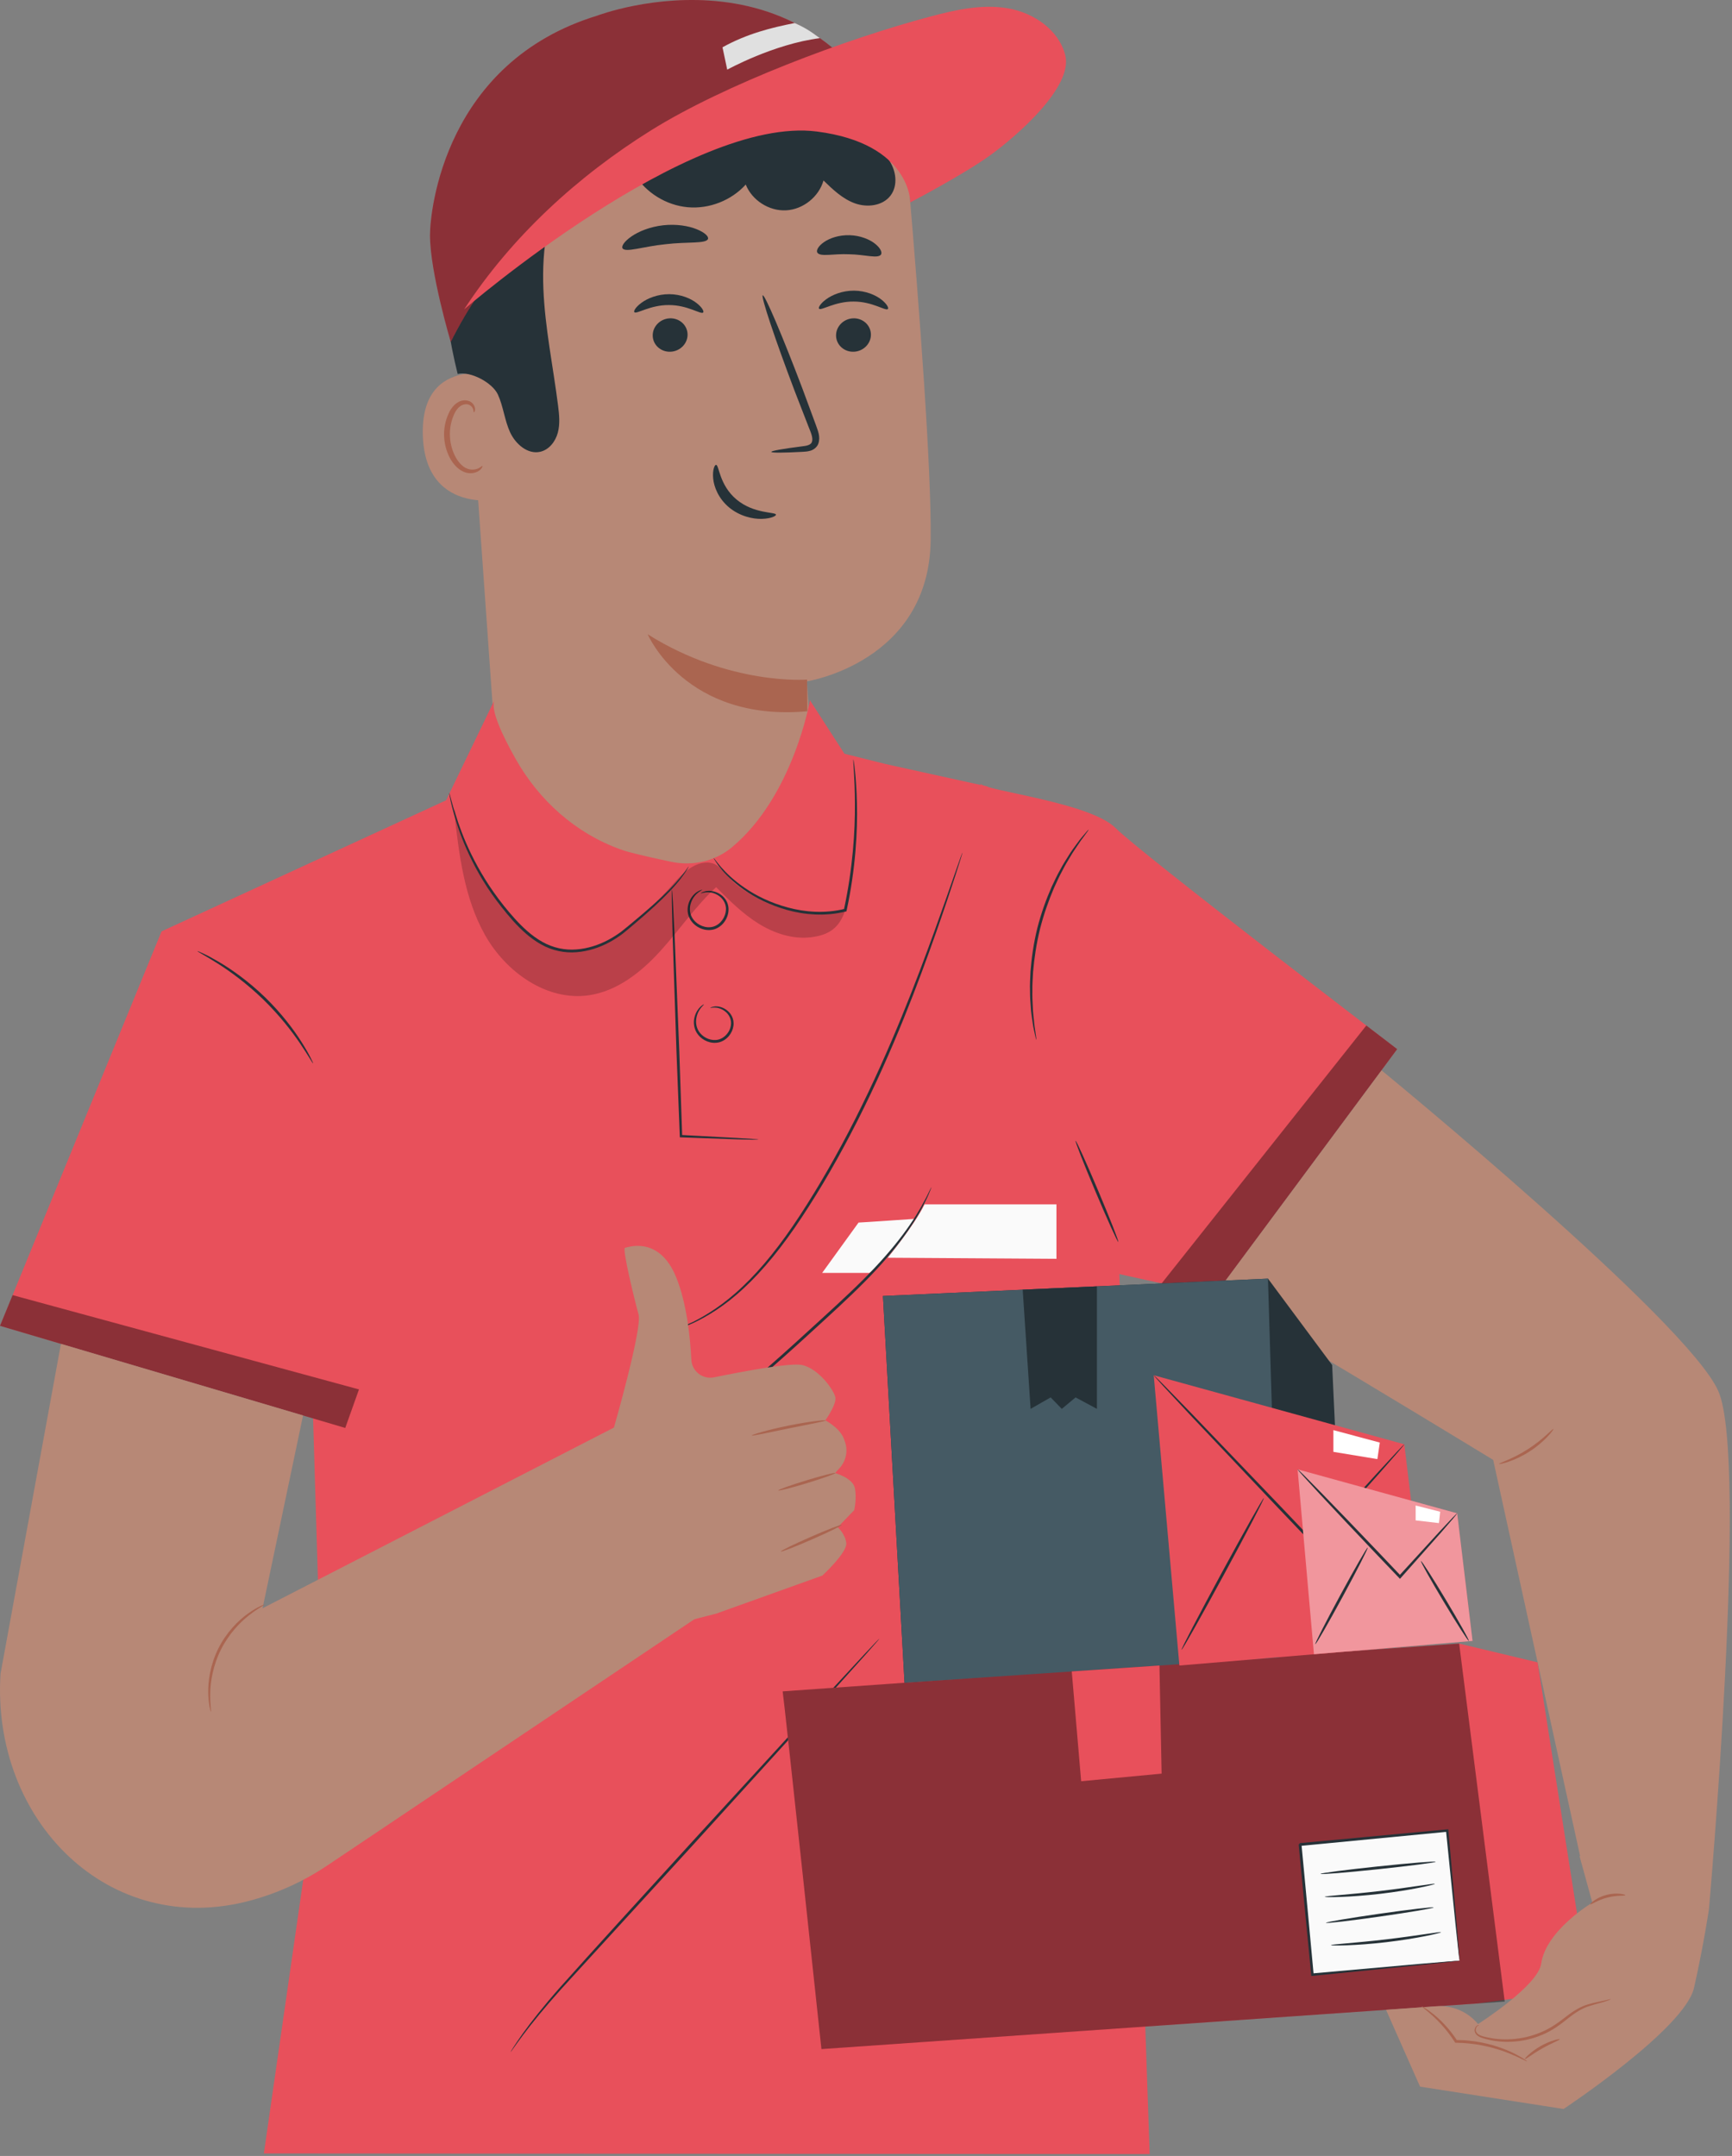 <svg width="719" height="895" viewBox="0 0 719 895" fill="none" xmlns="http://www.w3.org/2000/svg">
<rect x="0" y="0" width="719" height="895" fill="#808080" stroke="none"/>
<path d="M192.188 118.325L206.991 328.034C209.407 362.272 237.888 388.813 272.211 388.813C310 388.813 339.936 356.861 337.455 319.153C336.143 299.191 334.955 282.847 334.955 282.847C334.955 282.847 385.724 274.954 386.349 224.194C386.712 194.877 381.656 128.349 377.32 77.379C374.391 42.923 345.546 16.474 310.965 16.474H280.302C227.495 19.559 187.645 65.621 192.188 118.325Z" fill="#B78876"/>
<path d="M335.04 282.113C335.04 282.113 302.959 284.723 268.865 263.306C268.865 263.306 284.507 299.837 335.159 295.265L335.04 282.113Z" fill="#AA6550"/>
<path d="M361.536 138.694C361.671 142.521 358.541 145.793 354.545 146.009C350.558 146.222 347.208 143.302 347.073 139.473C346.938 135.645 350.065 132.369 354.054 132.155C358.05 131.937 361.401 134.867 361.536 138.694Z" fill="#263238"/>
<path d="M368.574 128.281C367.674 129.226 362.184 125.163 354.383 125.183C346.591 125.091 340.867 129.105 340.021 128.148C339.605 127.725 340.521 126.02 343.014 124.204C345.466 122.397 349.654 120.64 354.511 120.66C359.371 120.687 363.46 122.476 365.809 124.305C368.203 126.148 369.015 127.858 368.574 128.281Z" fill="#263238"/>
<path d="M285.425 138.694C285.56 142.521 282.43 145.793 278.436 146.007C274.449 146.22 271.099 143.3 270.964 139.47C270.829 135.643 273.959 132.367 277.948 132.153C281.94 131.937 285.29 134.867 285.425 138.694Z" fill="#263238"/>
<path d="M291.898 129.737C290.998 130.682 285.499 126.618 277.705 126.641C269.916 126.549 264.19 130.56 263.341 129.606C262.927 129.183 263.834 127.478 266.336 125.664C268.789 123.855 272.974 122.1 277.831 122.118C282.691 122.145 286.777 123.934 289.129 125.766C291.52 127.604 292.337 129.314 291.898 129.737Z" fill="#263238"/>
<path d="M320.208 187.587C320.172 187.144 325.021 186.307 332.878 185.301C334.871 185.096 336.757 184.7 337.09 183.339C337.56 181.899 336.725 179.755 335.76 177.435C333.886 172.615 331.928 167.562 329.87 162.268C321.689 140.672 315.769 122.915 316.64 122.593C317.513 122.272 324.852 139.513 333.031 161.109C335 166.435 336.883 171.511 338.674 176.368C339.425 178.632 340.724 181.199 339.707 184.185C339.171 185.672 337.709 186.754 336.431 187.099C335.155 187.488 334.034 187.51 333.049 187.569C325.142 187.994 320.237 188.03 320.208 187.587Z" fill="#263238"/>
<path d="M297.252 192.982C298.521 192.908 298.536 201.375 305.784 207.385C313.017 213.415 322.044 212.463 322.11 213.646C322.227 214.177 320.098 215.289 316.291 215.395C312.554 215.523 307.098 214.321 302.663 210.647C298.242 206.962 296.34 202.043 296.052 198.569C295.728 195.03 296.671 192.933 297.252 192.982Z" fill="#263238"/>
<path d="M293.912 99.168C293.143 101.29 285.356 100.284 276.205 101.389C267.029 102.307 259.649 104.987 258.434 103.086C257.892 102.174 259.179 100.181 262.165 98.127C265.121 96.077 269.842 94.128 275.334 93.516C280.829 92.918 285.86 93.789 289.192 95.145C292.551 96.495 294.243 98.163 293.912 99.168Z" fill="#263238"/>
<path d="M365.705 105.707C364.333 107.477 358.96 105.639 352.498 105.554C346.04 105.241 340.566 106.744 339.306 104.892C338.755 103.992 339.614 102.219 342.006 100.541C344.362 98.869 348.302 97.503 352.743 97.638C357.185 97.78 361.032 99.384 363.28 101.2C365.561 103.018 366.311 104.843 365.705 105.707Z" fill="#263238"/>
<path d="M209.301 156.424C208.435 156.049 174.424 146.108 175.533 180.81C176.643 215.514 211.252 207.243 211.281 206.244C211.311 205.249 209.301 156.424 209.301 156.424Z" fill="#B78876"/>
<path d="M200.261 193.437C200.103 193.331 199.669 193.88 198.661 194.379C197.68 194.868 195.977 195.237 194.145 194.616C190.435 193.387 187.164 187.665 186.795 181.417C186.603 178.26 187.17 175.232 188.21 172.707C189.186 170.133 190.773 168.309 192.609 167.922C194.431 167.438 195.774 168.502 196.229 169.465C196.724 170.421 196.526 171.121 196.713 171.175C196.814 171.258 197.439 170.57 197.115 169.146C196.949 168.462 196.517 167.656 195.682 167.015C194.827 166.365 193.592 166.059 192.309 166.236C189.641 166.506 187.31 169.047 186.167 171.819C184.878 174.609 184.167 178.015 184.38 181.557C184.826 188.541 188.615 194.971 193.677 196.26C196.139 196.818 198.15 196.017 199.176 195.167C200.225 194.278 200.385 193.497 200.261 193.437Z" fill="#AA6550"/>
<path d="M189.994 155.247C195.288 153.967 204.443 158.852 206.698 163.808C208.957 168.765 209.452 174.379 211.702 179.338C213.952 184.297 219.037 188.781 224.338 187.528C227.992 186.662 230.606 183.237 231.569 179.608C232.535 175.979 232.143 172.142 231.673 168.416C229.628 152.21 226.221 136.138 225.569 119.816C224.916 103.495 227.24 86.537 235.811 72.632C244.381 58.727 260.124 48.5 276.405 49.812C287.192 50.681 297.083 56.306 307.797 57.806C320.503 59.586 333.933 55.102 343.021 46.048C344.186 44.889 349.604 41.316 349.604 41.316C349.604 40.475 348.81 33.227 345.953 30.586C324.695 10.928 286.393 5.44 258.313 12.507C230.235 19.574 203.915 39.399 191.834 65.711C179.754 92.022 183.338 128.621 189.994 155.247Z" fill="#263238"/>
<path d="M377.885 69.547C377.885 69.547 244.719 26.702 187.114 141.914C187.114 141.914 178.506 113.082 178.506 97.627C178.506 87.304 184.682 25.829 247.936 6.493C247.936 6.493 343.231 -29.878 377.885 69.547Z" fill="#E8505B"/>
<path d="M263.466 72.42C268.171 80.023 276.57 85.216 285.475 86.026C294.381 86.836 303.579 83.242 309.577 76.614C312.208 83.175 319.264 87.684 326.322 87.315C333.382 86.946 339.928 81.724 341.856 74.922C345.724 78.675 349.751 82.529 354.811 84.381C359.872 86.235 366.284 85.533 369.607 81.292C372.991 76.969 372.008 70.388 368.687 66.016C365.366 61.645 360.254 59.044 355.189 56.929C339.372 50.323 321.928 47.011 304.94 49.31C287.953 51.61 271.498 59.847 260.883 73.304" fill="#263238"/>
<g opacity="0.4">
<path d="M377.885 69.547C377.885 69.547 362.731 51.52 335.54 50.318C296.26 48.584 222.736 70.669 187.114 141.914C187.114 141.914 178.506 113.082 178.506 97.627C178.506 87.304 184.682 25.829 247.936 6.493C247.936 6.493 343.231 -29.878 377.885 69.547Z" fill="black"/>
</g>
<path d="M192.676 128.427C212.424 98.216 239.647 73.239 270.258 54.116C300.869 34.993 351.485 16.08 386.369 6.821C396.843 4.043 407.76 1.613 418.439 3.458C429.115 5.303 439.566 12.412 442.217 22.918C445.533 36.069 422.194 56.362 411.227 64.343C400.261 72.321 377.887 84.028 377.887 84.028C377.887 84.028 378.186 59.636 339.146 54.605C286.042 47.762 192.676 128.427 192.676 128.427Z" fill="#E8505B"/>
<path d="M301.891 28.918C301.891 28.918 321.079 18.303 340.348 15.83C336.39 12.932 334.278 11.539 329.897 9.557C320.04 11.517 310.047 14.019 299.927 19.635L301.891 28.918Z" fill="#E0E0E0"/>
<path d="M409.966 326.499L367.729 317.193L350.548 312.898L336.231 290.706C336.231 290.706 329.404 330.369 303.851 351.724C296.894 357.538 287.561 359.624 278.687 357.763C272.896 356.548 266.103 355.047 261.065 353.704C259.992 353.418 258.811 353.038 257.553 352.588C238.964 345.914 223.767 332.275 214.067 315.069C208.382 304.985 203.591 294.635 205.227 290.708L185.182 332.228L67.064 386.633L0 550.392L129.971 588.836L134.017 723.768L109.535 893.951L477.261 894.206L464.222 515.546" fill="#E8505B"/>
<path d="M314.903 473.08C314.901 473.132 314.095 473.148 312.588 473.13C310.938 473.091 308.756 473.04 306.049 472.977C300.262 472.77 292.25 472.486 282.672 472.144L282.213 472.128L282.195 471.667C281.799 461.52 281.328 449.507 280.824 436.653C280.212 418.146 279.659 401.402 279.252 389.094C279.11 383.123 278.993 378.236 278.91 374.676C278.896 373.077 278.885 371.776 278.876 370.755C278.88 369.857 278.903 369.384 278.943 369.384C278.984 369.382 279.04 369.852 279.112 370.746C279.177 371.767 279.263 373.063 279.366 374.658C279.542 378.213 279.785 383.094 280.082 389.061C280.577 401.364 281.252 418.104 281.997 436.605C282.435 449.464 282.847 461.477 283.194 471.627L282.717 471.15C292.288 471.663 300.291 472.09 306.076 472.401C308.778 472.578 310.956 472.72 312.603 472.828C314.104 472.938 314.905 473.026 314.903 473.08Z" fill="#263238"/>
<path d="M294.86 418.384C294.836 418.337 295.407 417.957 296.611 417.813C297.792 417.662 299.65 417.901 301.459 419.158C302.346 419.788 303.228 420.666 303.82 421.843C304.412 423.015 304.686 424.468 304.461 425.929C304.058 428.815 301.858 431.846 298.451 432.71C295.036 433.5 291.717 431.896 289.899 429.657C287.973 427.366 287.773 424.446 288.286 422.385C288.788 420.263 289.865 418.805 290.716 417.986C291.58 417.158 292.192 416.888 292.223 416.942C292.282 417.023 291.769 417.417 291.051 418.294C290.345 419.163 289.454 420.594 289.096 422.554C288.729 424.477 289.008 427.015 290.725 428.966C292.358 430.901 295.313 432.249 298.175 431.574C301.016 430.87 303.003 428.246 303.392 425.767C303.867 423.213 302.524 420.985 300.967 419.824C299.403 418.614 297.738 418.263 296.633 418.267C295.511 418.265 294.894 418.483 294.86 418.384Z" fill="#263238"/>
<path d="M290.923 370.838C290.894 370.797 291.474 370.311 292.772 369.996C294.046 369.679 296.111 369.681 298.262 370.804C299.32 371.369 300.402 372.208 301.21 373.414C302.011 374.615 302.508 376.172 302.427 377.801C302.328 381.003 300.206 384.612 296.494 385.782C292.754 386.849 289.008 385.053 287.089 382.504C286.083 381.228 285.572 379.691 285.46 378.265C285.361 376.829 285.649 375.502 286.09 374.39C286.997 372.149 288.5 370.779 289.622 370.111C290.763 369.431 291.503 369.328 291.517 369.382C291.555 369.479 290.878 369.731 289.881 370.487C288.896 371.229 287.6 372.597 286.866 374.681C286.121 376.712 286.103 379.606 287.942 381.842C289.663 384.052 293.018 385.575 296.159 384.659C299.277 383.699 301.223 380.54 301.352 377.754C301.57 374.865 299.747 372.577 297.864 371.528C295.963 370.419 294.071 370.28 292.856 370.446C291.616 370.604 290.97 370.937 290.923 370.838Z" fill="#263238"/>
<path d="M278.942 552.449C278.935 552.428 279.126 552.341 279.506 552.188C279.95 552.017 280.503 551.803 281.194 551.535C282.699 551.027 284.841 550.077 287.573 548.813C292.95 546.146 300.485 541.565 308.264 534.1C316.105 526.718 324.162 516.642 331.954 504.71C339.782 492.788 347.609 479.175 355.039 464.485C369.911 435.077 380.444 407.092 387.819 386.81C391.507 376.661 394.364 368.399 396.365 362.699C397.343 359.916 398.117 357.72 398.673 356.138C398.93 355.445 399.137 354.887 399.301 354.442C399.449 354.062 399.535 353.87 399.553 353.877C399.573 353.884 399.526 354.089 399.413 354.48C399.278 354.935 399.107 355.506 398.896 356.215C398.39 357.815 397.685 360.033 396.794 362.848C394.925 368.594 392.186 376.897 388.598 387.092C381.418 407.459 370.994 435.536 356.083 465.018C348.635 479.742 340.756 493.382 332.854 505.307C324.983 517.252 316.802 527.345 308.828 534.707C300.917 542.155 293.24 546.673 287.768 549.227C284.987 550.437 282.809 551.321 281.273 551.76C280.566 551.983 279.997 552.161 279.545 552.302C279.151 552.419 278.948 552.469 278.942 552.449Z" fill="#263238"/>
<path d="M356.411 507.516C357.374 507.516 379.759 505.975 379.759 505.975C379.759 505.975 370.519 522.314 360.893 528.412H341.305L356.411 507.516Z" fill="#FAFAFA"/>
<path d="M275.026 601.921C275.004 601.888 275.445 601.552 276.304 600.949C277.263 600.288 278.518 599.419 280.08 598.342C283.347 596.062 288.045 592.723 293.694 588.388C305.037 579.77 319.92 566.884 335.931 552.167C343.962 544.825 351.654 537.884 358.305 531.231C364.974 524.593 370.552 518.208 374.8 512.511C379.075 506.832 381.989 501.85 383.829 498.329C384.806 496.594 385.416 495.175 385.899 494.243C386.367 493.305 386.631 492.817 386.669 492.832C386.707 492.848 386.516 493.366 386.115 494.338C385.701 495.303 385.155 496.761 384.237 498.536C382.513 502.138 379.687 507.221 375.468 513.004C371.279 518.802 365.724 525.289 359.07 531.994C352.433 538.719 344.749 545.694 336.721 553.033C320.703 567.755 305.691 580.58 294.194 589.049C288.468 593.311 283.684 596.555 280.334 598.722C278.66 599.809 277.33 600.603 276.432 601.15C275.53 601.687 275.049 601.955 275.026 601.921Z" fill="#263238"/>
<path d="M211.941 851.886C211.925 851.874 212.02 851.697 212.22 851.359C212.463 850.968 212.767 850.479 213.14 849.876C213.964 848.58 215.226 846.702 216.911 844.323C220.298 839.578 225.515 832.932 232.398 825.108C246.251 809.547 265.667 788.337 287.057 764.847C308.502 741.447 327.908 720.27 342.032 704.859C349.061 697.275 354.769 691.112 358.79 686.772C360.738 684.706 362.275 683.075 363.389 681.894C363.884 681.385 364.284 680.976 364.608 680.645C364.887 680.368 365.038 680.233 365.054 680.247C365.069 680.26 364.948 680.422 364.698 680.726C364.399 681.077 364.025 681.513 363.566 682.053C362.491 683.271 361.008 684.951 359.129 687.08C355.174 691.481 349.558 697.727 342.646 705.417C328.588 720.886 309.269 742.146 287.926 765.634C266.513 789.043 247.127 810.234 233.021 825.655C226.071 833.395 220.775 839.94 217.283 844.591C215.543 846.922 214.225 848.756 213.338 850.005C212.924 850.581 212.591 851.046 212.324 851.422C212.087 851.742 211.959 851.897 211.941 851.886Z" fill="#263238"/>
<path d="M407.038 325.36C408.971 328.258 452.454 333.091 463.083 343.72C473.712 354.349 580.005 435.518 580.005 435.518L504.29 537.637L455.364 526.866L407.038 325.36Z" fill="#E8505B"/>
<path opacity="0.4" d="M567.205 425.717L482.223 532.779L504.291 537.637L580.005 435.518L567.205 425.717Z" fill="black"/>
<path d="M430.204 431.662C430.125 431.68 429.817 430.413 429.324 428.104C429.061 426.952 428.782 425.535 428.58 423.87C428.364 422.207 428.031 420.322 427.92 418.209C427.745 416.103 427.574 413.794 427.59 411.306C427.493 408.82 427.659 406.165 427.783 403.372C428.199 397.797 429.059 391.69 430.587 385.415C432.18 379.153 434.281 373.355 436.529 368.234C437.73 365.707 438.826 363.286 440.077 361.135C441.229 358.93 442.462 356.971 443.605 355.193C444.69 353.38 445.869 351.868 446.841 350.502C447.799 349.125 448.71 348.004 449.482 347.111C450.999 345.302 451.865 344.33 451.926 344.382C451.989 344.434 451.242 345.505 449.842 347.39C449.129 348.324 448.276 349.476 447.374 350.88C446.46 352.273 445.338 353.805 444.307 355.632C443.218 357.423 442.037 359.389 440.934 361.594C439.731 363.745 438.68 366.16 437.517 368.671C435.348 373.762 433.3 379.507 431.725 385.699C430.213 391.906 429.331 397.939 428.861 403.451C428.71 406.214 428.508 408.84 428.564 411.304C428.505 413.767 428.627 416.058 428.748 418.15C428.802 420.247 429.077 422.126 429.23 423.787C429.367 425.449 429.581 426.869 429.774 428.028C430.125 430.35 430.283 431.646 430.204 431.662Z" fill="#263238"/>
<path d="M464.224 515.546C463.925 515.672 459.717 506.378 454.824 494.788C449.93 483.196 446.204 473.699 446.503 473.573C446.8 473.447 451.01 482.739 455.904 494.333C460.795 505.921 464.521 515.42 464.224 515.546Z" fill="#263238"/>
<path d="M129.974 441.422C129.794 441.521 127.974 438.173 124.533 433.106C121.102 428.037 115.889 421.334 109.195 414.82C102.481 408.322 95.625 403.309 90.457 400.033C85.287 396.746 81.889 395.027 81.981 394.845C82.017 394.773 82.895 395.142 84.456 395.873C86.025 396.589 88.232 397.761 90.891 399.327C96.213 402.448 103.226 407.409 110.012 413.979C116.78 420.562 121.948 427.425 125.226 432.649C126.871 435.259 128.109 437.431 128.871 438.979C129.65 440.518 130.046 441.384 129.974 441.422Z" fill="#263238"/>
<path opacity="0.4" d="M0.002 550.39L5.226 537.637L149.022 576.782L143.32 592.782L0.002 550.39Z" fill="black"/>
<path d="M383.816 499.965H438.556V522.564L368.529 522.116C368.529 522.116 379.352 509.005 383.816 499.965Z" fill="#FAFAFA"/>
<g opacity="0.2">
<path d="M188.572 337.169C190.552 354.725 192.701 372.824 201.382 388.214C210.062 403.604 227.059 415.727 244.539 413.147C256.203 411.425 266.08 403.622 274.023 394.908C281.965 386.194 288.614 376.285 297.281 368.293C302.719 373.736 308.216 379.23 314.737 383.312C321.257 387.393 328.986 390.003 336.625 389.085C344.263 388.165 348.473 385.143 350.883 377.837C342.729 380.369 338.245 379.991 330.14 378.418C321.565 376.753 313.245 373.164 305.579 367.13C300.805 363.372 299.088 357.729 293.024 358.078C287.422 358.402 283.034 362.837 279.342 367.062C273.694 373.524 266.548 380.549 259.825 385.881C253.102 391.214 246.541 394.816 237.962 394.627C223.801 394.319 212.209 383.201 204.394 371.389C197.208 360.526 191.866 348.446 188.665 335.821" fill="black"/>
</g>
<path d="M354.254 315.274C354.294 315.269 354.375 315.701 354.492 316.527C354.6 317.355 354.782 318.572 354.931 320.152C355.266 323.304 355.606 327.883 355.739 333.555C356.033 344.882 355.178 360.65 351.533 377.606C351.509 377.729 351.482 377.851 351.459 377.966L351.385 378.321L351.034 378.409C342.522 380.522 333.999 379.772 326.792 377.77C319.541 375.772 313.448 372.64 308.837 369.355C304.223 366.07 300.942 362.801 299.025 360.287C297.97 359.108 297.387 358.01 296.899 357.342C296.442 356.649 296.222 356.276 296.255 356.253C296.51 355.994 299.975 362.378 309.308 368.675C313.909 371.825 319.943 374.829 327.074 376.73C334.161 378.643 342.493 379.325 350.737 377.277L350.314 377.72C350.336 377.608 350.361 377.486 350.388 377.365C354.013 360.515 354.994 344.855 354.911 333.571C354.886 327.923 354.67 323.351 354.476 320.195C354.389 318.721 354.317 317.519 354.258 316.559C354.218 315.717 354.215 315.278 354.254 315.274Z" fill="#263238"/>
<path d="M285.912 359.668C285.946 359.689 285.698 360.152 285.192 361.016C284.679 361.876 283.86 363.109 282.697 364.614C280.393 367.645 276.635 371.692 271.633 376.285C269.136 378.584 266.33 381.025 263.293 383.606C261.765 384.893 260.228 386.239 258.529 387.575C256.817 388.873 254.959 390.082 252.961 391.162C248.971 393.31 244.352 394.888 239.389 395.284C234.436 395.72 229.133 394.624 224.548 392.003C219.931 389.418 216.202 385.816 212.908 382.2C209.639 378.546 206.712 374.827 204.149 371.125C198.994 363.734 195.309 356.467 192.685 350.198C190.096 343.907 188.55 338.613 187.641 334.927C187.173 333.087 186.885 331.64 186.705 330.657C186.52 329.676 186.442 329.156 186.482 329.147C186.523 329.138 186.678 329.642 186.937 330.605C187.189 331.57 187.549 332.995 188.082 334.808C189.121 338.442 190.78 343.666 193.448 349.872C196.15 356.055 199.881 363.219 205.033 370.504C207.596 374.154 210.514 377.824 213.759 381.426C217.019 384.985 220.678 388.493 225.119 390.977C229.529 393.493 234.54 394.534 239.305 394.136C244.073 393.769 248.56 392.271 252.454 390.205C254.405 389.168 256.225 388.003 257.906 386.752C259.555 385.476 261.133 384.124 262.667 382.859C265.729 380.314 268.555 377.918 271.078 375.666C276.129 371.173 279.947 367.242 282.341 364.324C283.549 362.872 284.42 361.691 284.996 360.881C285.561 360.069 285.876 359.648 285.912 359.668Z" fill="#263238"/>
<path d="M237.444 618.182L254.781 592.906C254.781 592.906 266.703 551.445 265.086 545.665C263.468 539.884 258.196 518.257 259.443 518.003C260.689 517.749 273.672 512.912 280.707 530.246C285.09 541.041 286.53 555.254 286.994 564.441C287.237 569.274 291.701 572.735 296.442 571.765C308.436 569.308 328.389 565.548 333.128 566.682C340.013 568.331 346.176 577.113 346.774 580.047C347.375 582.981 342.621 589.627 342.621 589.627C342.621 589.627 348.473 592.622 350.271 597.145C350.514 597.757 350.723 598.36 350.903 598.942C352.041 602.63 351.092 606.64 348.491 609.493L346.657 611.504C346.657 611.504 353.954 613.505 354.858 617.687C355.763 621.868 354.609 626.908 354.609 626.908L347.76 633.984C347.76 633.984 350.959 636.824 351.312 640.68C351.663 644.537 341.388 654.061 341.388 654.061L297.267 669.876L279.765 674.34L237.444 618.182Z" fill="#B78876"/>
<path d="M342.751 589.664C342.798 589.994 335.913 591.243 327.467 592.969C319.016 594.683 312.189 596.225 312.106 595.901C312.066 595.748 313.724 595.16 316.455 594.393C319.185 593.624 322.992 592.685 327.233 591.821C331.474 590.96 335.344 590.334 338.157 589.976C340.971 589.614 342.726 589.506 342.751 589.664Z" fill="#AA6550"/>
<path d="M346.785 611.482C346.879 611.792 341.653 613.66 335.112 615.656C328.569 617.651 323.191 619.019 323.097 618.709C323.002 618.398 328.229 616.531 334.77 614.535C341.311 612.542 346.69 611.174 346.785 611.482Z" fill="#AA6550"/>
<path d="M349.418 633.017C349.548 633.314 343.995 636.027 337.018 639.078C330.038 642.132 324.278 644.364 324.148 644.067C324.017 643.77 329.568 641.056 336.548 638.005C343.525 634.952 349.287 632.72 349.418 633.017Z" fill="#AA6550"/>
<path d="M135.776 774.478L298.039 665.621L257.107 591.463L109.001 667.628L125.804 587.598L25.297 557.869L0.22 694.799C-3.661 755.727 45.202 804.921 104.121 788.919C115.387 785.863 126.081 780.983 135.776 774.478Z" fill="#B78876"/>
<path d="M87.568 710.599C87.496 710.612 87.271 709.895 87.01 708.558C86.747 707.224 86.497 705.262 86.447 702.821C86.321 697.965 87.273 691.069 90.63 684.344C93.985 677.614 98.924 672.704 102.877 669.885C104.857 668.456 106.574 667.475 107.8 666.884C109.024 666.29 109.735 666.038 109.766 666.103C109.865 666.29 107.141 667.577 103.379 670.547C99.628 673.481 94.934 678.338 91.679 684.868C88.423 691.395 87.363 698.064 87.275 702.825C87.167 707.615 87.779 710.565 87.568 710.599Z" fill="#AA6550"/>
<path d="M504.29 537.637C505.305 536.253 619.857 606.032 619.857 606.032L656.568 773.327L709.416 792.719C709.416 792.719 725.915 606.554 713.353 577.565C700.792 548.576 573.525 444.338 573.525 444.338L504.29 537.637Z" fill="#B78876"/>
<path d="M644.875 593.198C645.116 593.347 641.399 598.436 634.941 602.556C628.513 606.728 622.341 607.999 622.307 607.718C622.193 607.369 628.063 605.63 634.309 601.571C640.589 597.572 644.605 592.951 644.875 593.198Z" fill="#AA6550"/>
<path d="M366.529 538.001L375.493 698.555L558.556 686.182L553.016 566.662L526.367 530.786L366.529 538.001Z" fill="#263238"/>
<path d="M324.904 702.128C325.46 705.213 340.999 850.632 340.999 850.632L613.449 831.683L659.563 825.513L638.3 690.09L605.727 682.296L324.904 702.128Z" fill="#E8505B"/>
<path opacity="0.4" d="M605.729 682.298L324.904 702.128C325.46 705.212 340.999 850.632 340.999 850.632L624.652 830.904L605.729 682.298Z" fill="black"/>
<path d="M531.112 688.038L375.493 698.555L366.529 538.001L526.367 530.786L531.112 688.038Z" fill="#455A64"/>
<path d="M424.548 535.382L427.828 584.862L436.153 580.099L440.777 584.862L446.503 580.099L455.364 584.862V533.99L424.548 535.382Z" fill="#263238"/>
<path d="M489.6 691.402L478.946 570.901L582.971 599.57L592.999 682.739L489.6 691.402Z" fill="#E8505B"/>
<path d="M582.971 599.57C582.995 599.593 582.775 599.887 582.325 600.434C581.798 601.055 581.135 601.838 580.316 602.803C578.441 604.943 575.863 607.888 572.668 611.536C565.985 619.028 556.745 629.389 546.084 641.346L545.679 641.8L545.256 641.357C540.815 636.702 536.036 631.696 531.097 626.518C516.665 611.266 503.609 597.464 494.042 587.355C489.411 582.38 485.633 578.319 482.911 575.394C481.68 574.035 480.69 572.941 479.927 572.102C479.255 571.339 478.915 570.928 478.944 570.898C478.973 570.871 479.369 571.229 480.098 571.938C480.902 572.741 481.943 573.783 483.242 575.079C486.029 577.941 489.902 581.914 494.642 586.783C504.272 596.832 517.419 610.55 531.945 625.711C536.873 630.897 541.64 635.914 546.073 640.579L545.245 640.59C556.029 628.746 565.378 618.479 572.137 611.059C575.433 607.501 578.095 604.633 580.03 602.547C580.905 601.633 581.614 600.891 582.176 600.304C582.676 599.8 582.946 599.548 582.971 599.57Z" fill="#263238"/>
<path d="M524.649 621.899C524.932 622.054 517.518 636.277 508.089 653.665C498.657 671.057 490.782 685.03 490.498 684.875C490.215 684.719 497.626 670.499 507.058 653.107C516.488 635.719 524.365 621.744 524.649 621.899Z" fill="#263238"/>
<path d="M590.582 682.739C590.306 682.906 583.094 671.386 574.479 657.013C565.862 642.635 559.103 630.847 559.379 630.681C559.656 630.514 566.865 642.032 575.483 656.41C584.098 670.783 590.859 682.573 590.582 682.739Z" fill="#263238"/>
<path d="M545.449 686.702L538.665 609.963L604.91 628.222L611.295 681.185L545.449 686.702Z" fill="#E8505B"/>
<path opacity="0.4" d="M545.449 686.702L538.665 609.963L604.91 628.222L611.295 681.185L545.449 686.702Z" fill="white"/>
<path d="M604.91 628.222C604.959 628.267 604.381 629.005 603.272 630.326C602.023 631.775 600.41 633.649 598.446 635.928C594.126 640.799 588.287 647.385 581.573 654.961L581.168 655.415L580.743 654.972C577.91 652.007 574.866 648.821 571.72 645.529C562.473 635.818 554.15 626.982 548.167 620.545C545.296 617.42 542.925 614.837 541.127 612.881C539.484 611.054 538.602 610.017 538.661 609.961C538.719 609.905 539.712 610.836 541.458 612.566C543.323 614.456 545.787 616.954 548.768 619.973C554.904 626.262 563.321 635.008 572.568 644.719C575.703 648.022 578.736 651.217 581.559 654.191L580.731 654.203C587.569 646.737 593.516 640.248 597.912 635.447C599.976 633.257 601.672 631.457 602.984 630.067C604.185 628.829 604.86 628.177 604.91 628.222Z" fill="#263238"/>
<path d="M567.77 642.439C568.055 642.592 563.416 651.698 557.411 662.77C551.403 673.847 546.307 682.699 546.021 682.543C545.738 682.388 550.375 673.287 556.38 662.212C562.385 651.138 567.486 642.286 567.77 642.439Z" fill="#263238"/>
<path d="M609.757 681.185C609.48 681.351 604.807 674.063 599.319 664.91C593.831 655.755 589.608 648.2 589.887 648.033C590.164 647.867 594.837 655.152 600.325 664.307C605.81 673.46 610.034 681.018 609.757 681.185Z" fill="#263238"/>
<path d="M587.673 624.978V631.152L597.348 632.274L597.854 627.563L587.673 624.978Z" fill="white"/>
<path d="M553.526 593.68C553.526 594.339 553.526 602.702 553.526 602.702L571.787 605.715L572.795 598.848L553.526 593.68Z" fill="white"/>
<path d="M482.222 736.28L481.322 691.402L444.919 693.863L448.82 739.437L482.222 736.28Z" fill="#E8505B"/>
<path d="M600.756 759.871L539.684 765.662L544.807 819.688L605.879 813.897L600.756 759.871Z" fill="#FAFAFA"/>
<path d="M605.893 813.946C605.873 813.93 605.821 813.577 605.74 812.911C605.655 812.17 605.545 811.203 605.405 809.988C605.124 807.36 604.73 803.663 604.233 798.994C603.27 789.504 601.911 776.087 600.275 759.966L600.815 760.414C583.22 762.108 562.239 764.128 539.755 766.293C539.633 766.43 540.749 765.089 540.279 765.663L540.281 765.676L540.283 765.706L540.288 765.764L540.299 765.879L540.322 766.108L540.364 766.567L540.452 767.485L540.625 769.317C540.74 770.534 540.855 771.749 540.97 772.957C541.197 775.374 541.424 777.77 541.647 780.144C542.092 784.889 542.529 789.54 542.954 794.074C543.796 803.137 544.592 811.734 545.33 819.688L544.768 819.222C562.88 817.613 578.072 816.263 588.841 815.305C594.153 814.859 598.372 814.506 601.36 814.254C602.755 814.146 603.862 814.063 604.701 813.997C605.468 813.946 605.873 813.928 605.893 813.946C605.916 813.964 605.551 814.018 604.827 814.105C604.017 814.198 602.946 814.319 601.596 814.472C598.642 814.785 594.472 815.226 589.221 815.782C578.385 816.873 563.096 818.412 544.867 820.248L544.354 820.3L544.304 819.782C543.535 811.831 542.702 803.238 541.825 794.177C541.39 789.643 540.945 784.995 540.49 780.252C540.265 777.88 540.036 775.484 539.806 773.068C539.692 771.859 539.577 770.647 539.46 769.427L539.287 767.596L539.199 766.678L539.156 766.219L539.134 765.989L539.122 765.874L539.118 765.816L539.116 765.787L539.113 765.773C538.641 766.338 539.755 764.986 539.647 765.125C562.138 763.026 583.123 761.068 600.725 759.424L601.222 759.376L601.265 759.869C602.703 776.139 603.898 789.682 604.744 799.26C605.128 803.89 605.432 807.558 605.648 810.166C605.736 811.347 605.806 812.285 605.86 813.005C605.902 813.642 605.914 813.961 605.893 813.946Z" fill="#263238"/>
<path d="M596 772.863C596.034 773.185 585.358 774.573 572.157 775.963C558.952 777.354 548.221 778.22 548.188 777.898C548.154 777.577 558.828 776.188 572.033 774.798C585.234 773.407 595.966 772.543 596 772.863Z" fill="#263238"/>
<path d="M595.647 782.041C595.677 782.191 593.177 782.848 589.082 783.665C584.989 784.482 579.294 785.429 572.967 786.174C566.638 786.914 560.878 787.312 556.707 787.463C552.535 787.616 549.952 787.555 549.945 787.402C549.939 787.234 552.508 787.002 556.655 786.637C560.802 786.275 566.526 785.749 572.83 785.011C579.132 784.27 584.823 783.456 588.94 782.85C593.06 782.243 595.614 781.874 595.647 782.041Z" fill="#263238"/>
<path d="M598.223 802.113C598.252 802.264 595.753 802.921 591.66 803.737C587.567 804.554 581.872 805.501 575.545 806.246C569.214 806.986 563.456 807.385 559.285 807.535C555.113 807.688 552.528 807.628 552.523 807.475C552.517 807.306 555.086 807.074 559.233 806.71C563.38 806.347 569.104 805.821 575.408 805.083C581.71 804.34 587.401 803.528 591.518 802.923C595.638 802.315 598.192 801.946 598.223 802.113Z" fill="#263238"/>
<path d="M595.145 791.828C595.19 792.147 585.22 793.839 572.879 795.603C560.533 797.367 550.492 798.54 550.444 798.218C550.399 797.898 560.367 796.209 572.713 794.442C585.056 792.678 595.1 791.508 595.145 791.828Z" fill="#263238"/>
<path d="M649.073 875.495C649.073 875.495 699.358 842.229 703.226 825.21C707.094 808.191 709.416 792.717 709.416 792.717L655.692 770.465L661.023 789.824C661.023 789.824 641.756 801.279 639.792 815.152C638.48 824.409 613.579 840.231 613.579 840.231C609.349 835.123 602.914 832.371 596.299 832.839L575.374 834.318L589.506 866.214L649.073 875.495Z" fill="#B78876"/>
<path d="M668.722 829.894C668.747 829.961 667.919 830.364 666.344 830.859C664.778 831.381 662.438 831.896 659.684 832.801C656.898 833.649 653.973 835.442 650.954 837.87C647.957 840.278 644.442 842.978 640.208 844.694C631.77 848.328 623.106 848.085 617.4 846.607C615.975 846.236 614.63 845.916 613.586 845.192C612.522 844.53 611.97 843.299 612.195 842.406C612.337 841.513 612.886 840.95 613.325 840.784C613.773 840.617 614.02 840.719 614.013 840.743C614.016 840.797 613.773 840.791 613.431 840.995C613.098 841.196 612.704 841.706 612.648 842.465C612.537 843.221 612.992 844.087 613.944 844.645C614.866 845.223 616.167 845.489 617.584 845.801C623.205 847.041 631.584 847.136 639.749 843.619C643.857 841.949 647.219 839.407 650.297 837.017C653.357 834.623 656.536 832.778 659.432 832.016C662.292 831.192 664.634 830.807 666.225 830.423C667.822 830.063 668.693 829.811 668.722 829.894Z" fill="#AA6550"/>
<path d="M633.887 855.701C633.788 855.868 631.304 854.392 627.025 852.626C622.756 850.864 616.6 848.947 609.583 848.283C607.823 848.094 606.093 848.042 604.428 848.004L604.111 847.997L603.946 847.741C600.83 842.845 597.289 839.13 594.589 836.698C591.884 834.254 590.075 832.99 590.17 832.855C590.208 832.799 590.705 833.048 591.565 833.586C592.424 834.126 593.639 834.97 595.075 836.133C597.946 838.446 601.676 842.141 604.912 847.122L604.432 846.859C606.133 846.881 607.897 846.926 609.695 847.12C616.861 847.797 623.114 849.885 627.355 851.867C629.491 852.846 631.129 853.809 632.247 854.489C633.347 855.202 633.93 855.634 633.887 855.701Z" fill="#AA6550"/>
<path d="M647.473 846.557C647.575 846.886 644.067 848.153 640.116 850.416C636.147 852.653 633.262 855.015 633.033 854.759C632.817 854.547 635.434 851.715 639.538 849.397C643.628 847.059 647.401 846.265 647.473 846.557Z" fill="#AA6550"/>
<path d="M674.711 786.746C674.666 787.097 671.222 786.672 667.199 787.752C663.16 788.773 660.363 790.827 660.152 790.544C659.929 790.348 662.577 787.725 666.902 786.618C671.217 785.47 674.81 786.465 674.711 786.746Z" fill="#AA6550"/>
</svg>
